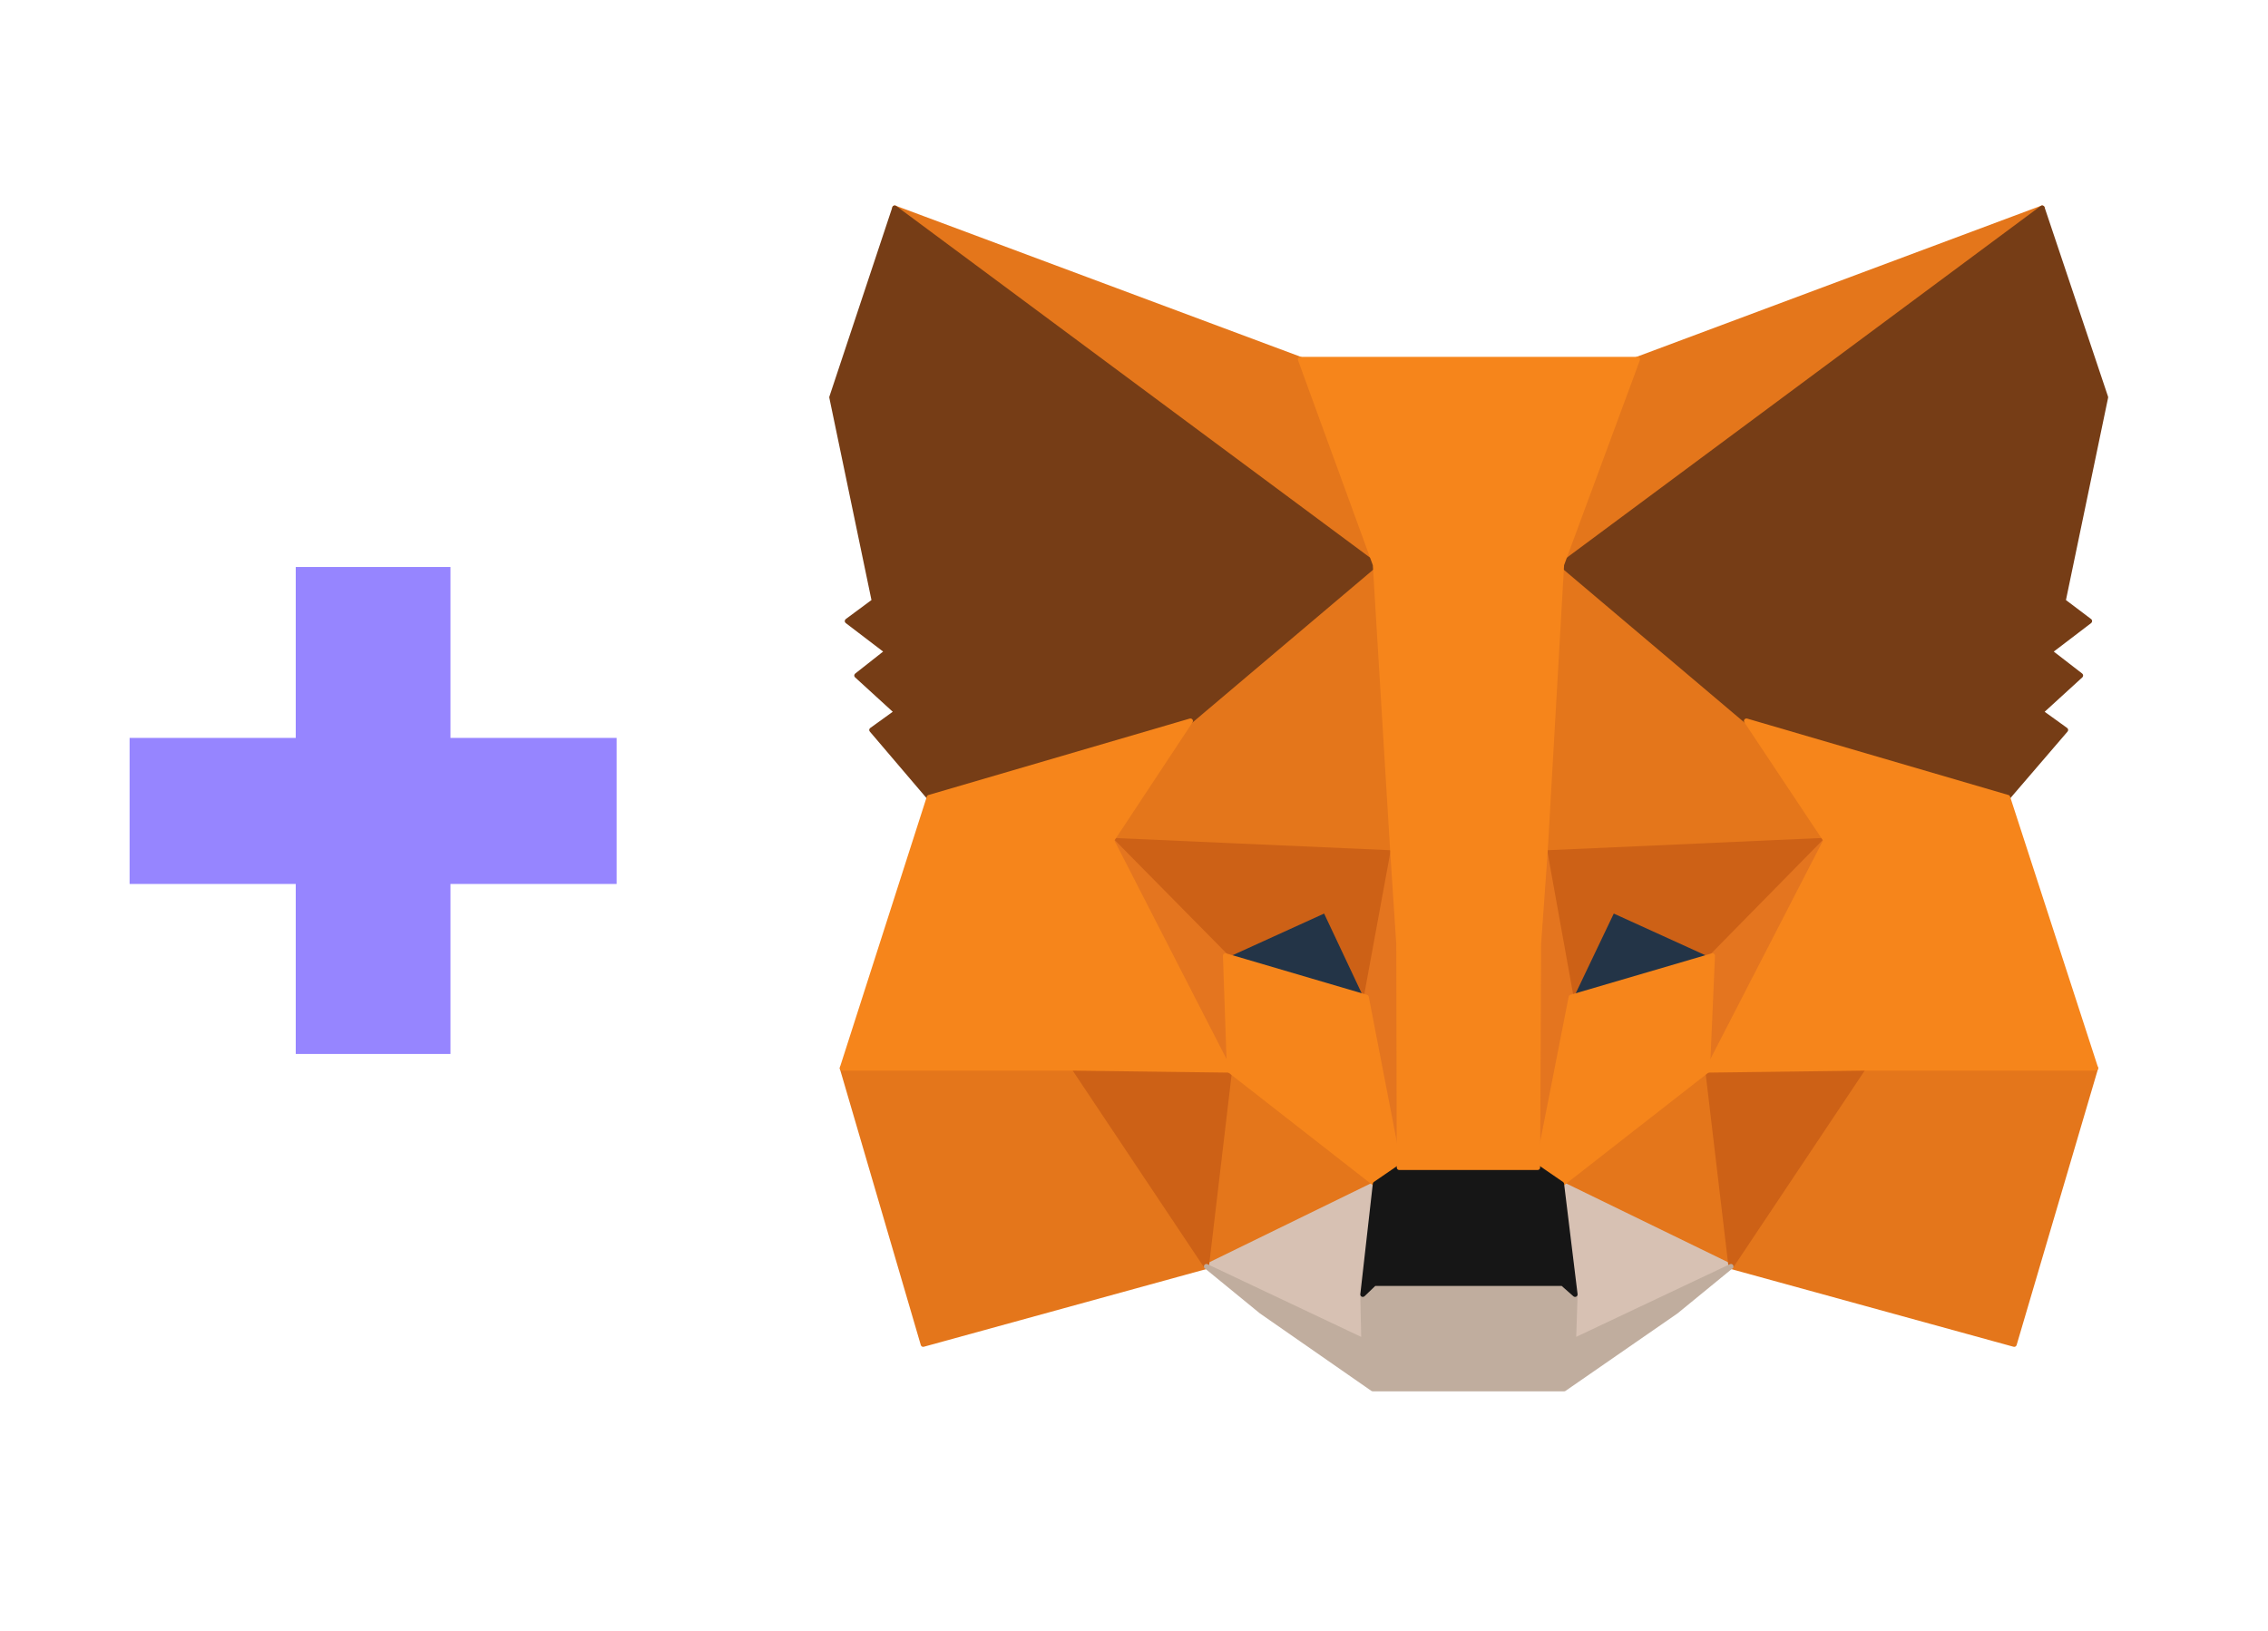 <svg width="57" height="41" viewBox="0 0 57 41" fill="none" xmlns="http://www.w3.org/2000/svg">
<path d="M15.497 22.218H11.321V26.491H7.433V22.218H3.257V18.547H7.433V14.251H11.321V18.547H15.497V22.218Z" fill="#9685FF"/>
<path d="M51.325 5.227L38.833 14.506L41.143 9.032L51.325 5.227Z" fill="#E4761B"/>
<path fill-rule="evenodd" clip-rule="evenodd" d="M51.38 5.198C51.395 5.225 51.387 5.259 51.362 5.278L38.87 14.556C38.847 14.573 38.816 14.572 38.794 14.555C38.772 14.537 38.764 14.507 38.775 14.481L41.085 9.007C41.092 8.991 41.105 8.979 41.121 8.973L51.303 5.169C51.332 5.158 51.365 5.17 51.38 5.198ZM41.19 9.081L38.98 14.318L50.931 5.442L41.19 9.081Z" fill="#E4761B"/>
<path d="M22.486 5.228L34.878 14.594L32.681 9.032L22.486 5.228Z" fill="#E4761B"/>
<path fill-rule="evenodd" clip-rule="evenodd" d="M22.431 5.197C22.446 5.17 22.479 5.158 22.508 5.169L32.703 8.973C32.719 8.979 32.733 8.992 32.739 9.009L34.936 14.57C34.947 14.597 34.938 14.626 34.916 14.643C34.893 14.661 34.862 14.661 34.84 14.644L22.448 5.278C22.423 5.259 22.416 5.225 22.431 5.197ZM22.867 5.437L34.737 14.409L32.633 9.081L22.867 5.437Z" fill="#E4761B"/>
<path d="M46.83 26.734L43.503 31.831L50.622 33.79L52.668 26.847L46.83 26.734Z" fill="#E4761B"/>
<path fill-rule="evenodd" clip-rule="evenodd" d="M46.778 26.7C46.789 26.682 46.81 26.671 46.831 26.671L52.669 26.784C52.689 26.785 52.707 26.794 52.719 26.81C52.73 26.826 52.734 26.846 52.728 26.865L50.682 33.808C50.672 33.841 50.638 33.86 50.605 33.85L43.486 31.892C43.467 31.887 43.452 31.872 43.444 31.854C43.437 31.835 43.44 31.814 43.45 31.797L46.778 26.7ZM46.864 26.797L43.603 31.794L50.579 33.713L52.585 26.908L46.864 26.797Z" fill="#E4761B"/>
<path d="M21.168 26.847L23.202 33.79L30.32 31.831L26.993 26.734L21.168 26.847Z" fill="#E4761B"/>
<path fill-rule="evenodd" clip-rule="evenodd" d="M26.992 26.671C27.014 26.671 27.034 26.682 27.046 26.7L30.373 31.797C30.384 31.814 30.386 31.835 30.379 31.854C30.372 31.872 30.356 31.887 30.337 31.892L23.218 33.85C23.185 33.86 23.151 33.84 23.142 33.808L21.108 26.865C21.102 26.846 21.106 26.826 21.117 26.81C21.129 26.794 21.147 26.785 21.167 26.784L26.992 26.671ZM21.251 26.908L23.245 33.713L30.221 31.794L26.96 26.797L21.251 26.908Z" fill="#E4761B"/>
<path d="M29.919 18.121L27.935 21.122L35.003 21.436L34.752 13.84L29.919 18.121Z" fill="#E4761B"/>
<path fill-rule="evenodd" clip-rule="evenodd" d="M34.777 13.783C34.8 13.792 34.814 13.814 34.815 13.838L35.066 21.434C35.067 21.451 35.06 21.468 35.047 21.481C35.035 21.493 35.018 21.499 35.001 21.499L27.932 21.185C27.91 21.184 27.889 21.171 27.879 21.151C27.869 21.13 27.87 21.106 27.883 21.087L29.866 18.087C29.869 18.082 29.873 18.078 29.877 18.074L34.711 13.793C34.729 13.777 34.755 13.773 34.777 13.783ZM29.966 18.163L28.048 21.064L34.938 21.37L34.694 13.976L29.966 18.163Z" fill="#E4761B"/>
<path d="M43.892 18.121L38.996 13.752L38.833 21.436L45.889 21.122L43.892 18.121Z" fill="#E4761B"/>
<path fill-rule="evenodd" clip-rule="evenodd" d="M38.971 13.695C38.993 13.685 39.019 13.689 39.038 13.706L43.934 18.075C43.938 18.078 43.942 18.082 43.945 18.087L45.941 21.087C45.953 21.106 45.955 21.13 45.944 21.15C45.934 21.171 45.914 21.184 45.891 21.185L38.836 21.499C38.818 21.499 38.801 21.493 38.789 21.481C38.776 21.469 38.77 21.452 38.77 21.435L38.933 13.751C38.934 13.726 38.948 13.704 38.971 13.695ZM39.056 13.89L38.897 21.37L45.775 21.064L43.844 18.163L39.056 13.89Z" fill="#E4761B"/>
<path d="M30.32 31.831L34.564 29.76L30.898 26.897L30.32 31.831Z" fill="#E4761B"/>
<path fill-rule="evenodd" clip-rule="evenodd" d="M30.874 26.839C30.895 26.831 30.919 26.834 30.937 26.848L34.603 29.71C34.62 29.724 34.629 29.745 34.626 29.766C34.624 29.788 34.611 29.807 34.592 29.816L30.348 31.888C30.327 31.898 30.303 31.896 30.284 31.883C30.265 31.869 30.255 31.847 30.258 31.824L30.836 26.89C30.838 26.867 30.853 26.848 30.874 26.839ZM30.947 27.015L30.396 31.725L34.446 29.747L30.947 27.015Z" fill="#E4761B"/>
<path d="M39.247 29.76L43.503 31.831L42.913 26.897L39.247 29.76Z" fill="#E4761B"/>
<path fill-rule="evenodd" clip-rule="evenodd" d="M42.937 26.839C42.958 26.848 42.973 26.867 42.975 26.89L43.565 31.824C43.568 31.847 43.558 31.869 43.539 31.883C43.521 31.896 43.496 31.898 43.476 31.888L39.219 29.816C39.2 29.807 39.187 29.788 39.185 29.766C39.182 29.745 39.191 29.724 39.208 29.71L42.874 26.848C42.892 26.834 42.916 26.831 42.937 26.839ZM39.365 29.747L43.427 31.725L42.864 27.015L39.365 29.747Z" fill="#E4761B"/>
<path d="M43.503 31.831L39.247 29.76L39.586 32.535L39.548 33.702L43.503 31.831Z" fill="#D7C1B3"/>
<path fill-rule="evenodd" clip-rule="evenodd" d="M39.211 29.709C39.229 29.695 39.254 29.693 39.275 29.703L43.531 31.775C43.552 31.785 43.566 31.808 43.566 31.832C43.566 31.856 43.552 31.878 43.53 31.888L39.575 33.759C39.555 33.768 39.532 33.767 39.514 33.755C39.496 33.743 39.485 33.722 39.486 33.7L39.523 32.537L39.185 29.767C39.182 29.745 39.192 29.722 39.211 29.709ZM39.323 29.867L39.648 32.527C39.649 32.53 39.649 32.533 39.649 32.536L39.614 33.601L43.358 31.831L39.323 29.867Z" fill="#D7C1B3"/>
<path d="M30.32 31.831L34.275 33.702L34.25 32.535L34.564 29.76L30.32 31.831Z" fill="#D7C1B3"/>
<path fill-rule="evenodd" clip-rule="evenodd" d="M34.6 29.709C34.619 29.722 34.629 29.744 34.626 29.767L34.313 32.537L34.338 33.701C34.338 33.722 34.328 33.743 34.309 33.755C34.291 33.767 34.268 33.768 34.248 33.759L30.294 31.888C30.272 31.878 30.258 31.856 30.258 31.832C30.258 31.808 30.271 31.786 30.293 31.775L34.536 29.703C34.557 29.693 34.581 29.695 34.6 29.709ZM30.465 31.831L34.21 33.602L34.187 32.536C34.187 32.533 34.187 32.53 34.188 32.527L34.489 29.866L30.465 31.831Z" fill="#D7C1B3"/>
<path d="M34.338 25.064L30.797 24.022L33.296 22.88L34.338 25.064Z" fill="#233447"/>
<path fill-rule="evenodd" clip-rule="evenodd" d="M33.27 22.823C33.301 22.808 33.338 22.822 33.353 22.853L34.395 25.037C34.405 25.06 34.402 25.086 34.386 25.105C34.37 25.124 34.344 25.131 34.32 25.125L30.78 24.082C30.755 24.075 30.737 24.053 30.735 24.027C30.733 24.001 30.748 23.976 30.771 23.965L33.27 22.823ZM30.976 24.009L34.221 24.964L33.266 22.962L30.976 24.009Z" fill="#233447"/>
<path d="M39.473 25.064L40.515 22.88L43.026 24.022L39.473 25.064Z" fill="#233447"/>
<path fill-rule="evenodd" clip-rule="evenodd" d="M40.458 22.853C40.473 22.822 40.51 22.808 40.541 22.823L43.052 23.965C43.076 23.976 43.09 24 43.089 24.027C43.087 24.053 43.069 24.075 43.044 24.082L39.491 25.125C39.467 25.131 39.441 25.124 39.425 25.105C39.409 25.086 39.406 25.06 39.416 25.037L40.458 22.853ZM40.545 22.962L39.59 24.965L42.846 24.009L40.545 22.962Z" fill="#233447"/>
<path d="M30.32 31.831L30.923 26.734L26.993 26.847L30.32 31.831Z" fill="#CD6116"/>
<path fill-rule="evenodd" clip-rule="evenodd" d="M30.969 26.692C30.982 26.705 30.988 26.723 30.985 26.741L30.383 31.839C30.38 31.865 30.361 31.886 30.335 31.892C30.309 31.899 30.283 31.888 30.268 31.866L26.941 26.882C26.928 26.863 26.927 26.839 26.938 26.818C26.948 26.798 26.969 26.785 26.992 26.784L30.921 26.671C30.939 26.671 30.957 26.678 30.969 26.692ZM27.109 26.907L30.278 31.655L30.852 26.799L27.109 26.907Z" fill="#CD6116"/>
<path d="M42.901 26.734L43.503 31.831L46.83 26.847L42.901 26.734Z" fill="#CD6116"/>
<path fill-rule="evenodd" clip-rule="evenodd" d="M42.854 26.692C42.867 26.678 42.884 26.671 42.902 26.671L46.832 26.784C46.855 26.785 46.876 26.798 46.886 26.818C46.896 26.839 46.895 26.863 46.882 26.882L43.555 31.866C43.541 31.888 43.514 31.899 43.489 31.892C43.463 31.886 43.444 31.865 43.441 31.839L42.838 26.741C42.836 26.723 42.842 26.705 42.854 26.692ZM42.971 26.799L43.545 31.655L46.715 26.907L42.971 26.799Z" fill="#CD6116"/>
<path d="M45.889 21.122L38.833 21.436L39.486 25.064L40.528 22.88L43.039 24.022L45.889 21.122Z" fill="#CD6116"/>
<path fill-rule="evenodd" clip-rule="evenodd" d="M45.946 21.096C45.956 21.12 45.951 21.148 45.933 21.166L43.083 24.066C43.065 24.085 43.037 24.09 43.013 24.079L40.558 22.962L39.542 25.091C39.531 25.116 39.504 25.13 39.477 25.127C39.45 25.123 39.429 25.102 39.424 25.075L38.771 21.447C38.768 21.429 38.772 21.411 38.784 21.397C38.795 21.383 38.812 21.374 38.83 21.373L45.886 21.059C45.911 21.058 45.935 21.073 45.946 21.096ZM38.907 21.495L39.513 24.861L40.471 22.853C40.486 22.822 40.522 22.808 40.554 22.823L43.025 23.947L45.732 21.192L38.907 21.495Z" fill="#CD6116"/>
<path d="M30.797 24.022L33.309 22.88L34.338 25.064L35.003 21.436L27.935 21.122L30.797 24.022Z" fill="#CD6116"/>
<path fill-rule="evenodd" clip-rule="evenodd" d="M27.878 21.096C27.888 21.073 27.912 21.058 27.938 21.059L35.006 21.373C35.024 21.374 35.041 21.383 35.053 21.397C35.064 21.411 35.068 21.429 35.065 21.447L34.4 25.076C34.395 25.102 34.373 25.123 34.346 25.127C34.319 25.13 34.293 25.116 34.281 25.091L33.278 22.962L30.823 24.079C30.799 24.09 30.771 24.085 30.753 24.066L27.89 21.166C27.872 21.148 27.867 21.12 27.878 21.096ZM28.092 21.192L30.811 23.947L33.282 22.823C33.314 22.808 33.351 22.822 33.365 22.853L34.312 24.861L34.929 21.495L28.092 21.192Z" fill="#CD6116"/>
<path d="M27.935 21.122L30.898 26.897L30.797 24.022L27.935 21.122Z" fill="#E4751F"/>
<path fill-rule="evenodd" clip-rule="evenodd" d="M27.898 21.071C27.923 21.053 27.958 21.056 27.98 21.078L30.842 23.978C30.853 23.989 30.86 24.004 30.86 24.02L30.961 26.895C30.962 26.924 30.942 26.951 30.914 26.958C30.885 26.965 30.855 26.952 30.842 26.926L27.879 21.151C27.865 21.123 27.873 21.089 27.898 21.071ZM28.177 21.457L30.825 26.618L30.736 24.049L28.177 21.457Z" fill="#E4751F"/>
<path d="M43.039 24.022L42.913 26.897L45.889 21.122L43.039 24.022Z" fill="#E4751F"/>
<path fill-rule="evenodd" clip-rule="evenodd" d="M45.925 21.071C45.95 21.089 45.959 21.123 45.944 21.151L42.969 26.926C42.955 26.952 42.925 26.965 42.897 26.958C42.868 26.95 42.849 26.924 42.85 26.895L42.976 24.02C42.977 24.004 42.983 23.989 42.994 23.978L45.844 21.078C45.865 21.056 45.9 21.053 45.925 21.071ZM43.1 24.049L42.988 26.614L45.643 21.461L43.1 24.049Z" fill="#E4751F"/>
<path d="M35.003 21.436L34.338 25.064L35.167 29.346L35.355 23.708L35.003 21.436Z" fill="#E4751F"/>
<path fill-rule="evenodd" clip-rule="evenodd" d="M35.004 21.373C35.035 21.374 35.061 21.396 35.065 21.426L35.417 23.699C35.418 23.703 35.418 23.707 35.418 23.71L35.229 29.348C35.228 29.38 35.203 29.406 35.172 29.408C35.14 29.411 35.111 29.389 35.105 29.358L34.276 25.076C34.275 25.069 34.275 25.061 34.276 25.053L34.942 21.425C34.947 21.395 34.974 21.373 35.004 21.373ZM34.402 25.064L35.123 28.787L35.292 23.712L34.998 21.813L34.402 25.064Z" fill="#E4751F"/>
<path d="M38.833 21.436L38.494 23.696L38.644 29.346L39.486 25.064L38.833 21.436Z" fill="#E4751F"/>
<path fill-rule="evenodd" clip-rule="evenodd" d="M38.832 21.373C38.862 21.373 38.889 21.395 38.894 21.425L39.547 25.053C39.549 25.061 39.549 25.069 39.547 25.076L38.706 29.358C38.7 29.389 38.671 29.411 38.639 29.408C38.607 29.405 38.582 29.379 38.582 29.347L38.431 23.698C38.431 23.694 38.431 23.69 38.432 23.686L38.771 21.427C38.775 21.396 38.801 21.374 38.832 21.373ZM38.838 21.822L38.557 23.7L38.692 28.777L39.422 25.064L38.838 21.822Z" fill="#E4751F"/>
<path d="M39.486 25.064L38.644 29.346L39.247 29.76L42.913 26.897L43.039 24.022L39.486 25.064Z" fill="#F6851B"/>
<path fill-rule="evenodd" clip-rule="evenodd" d="M43.077 23.973C43.093 23.985 43.102 24.005 43.101 24.025L42.976 26.9C42.975 26.918 42.966 26.936 42.952 26.947L39.286 29.809C39.264 29.826 39.234 29.827 39.211 29.812L38.609 29.397C38.588 29.383 38.578 29.358 38.583 29.333L39.424 25.052C39.428 25.029 39.445 25.011 39.468 25.004L43.021 23.962C43.04 23.956 43.061 23.96 43.077 23.973ZM39.54 25.114L38.714 29.317L39.245 29.682L42.852 26.866L42.972 24.107L39.54 25.114Z" fill="#F6851B"/>
<path d="M30.797 24.022L30.898 26.897L34.564 29.76L35.167 29.346L34.338 25.064L30.797 24.022Z" fill="#F6851B"/>
<path fill-rule="evenodd" clip-rule="evenodd" d="M30.759 23.973C30.775 23.96 30.796 23.956 30.815 23.962L34.356 25.004C34.378 25.011 34.395 25.029 34.4 25.052L35.228 29.334C35.233 29.358 35.223 29.383 35.202 29.397L34.6 29.812C34.577 29.827 34.547 29.826 34.525 29.809L30.859 26.947C30.845 26.935 30.836 26.918 30.835 26.899L30.735 24.024C30.734 24.004 30.743 23.985 30.759 23.973ZM30.863 24.107L30.96 26.866L34.566 29.682L35.097 29.317L34.284 25.114L30.863 24.107Z" fill="#F6851B"/>
<path d="M39.548 33.702L39.586 32.534L39.272 32.258H34.539L34.25 32.534L34.275 33.702L30.32 31.831L31.701 32.961L34.501 34.907H39.31L42.122 32.961L43.503 31.831L39.548 33.702Z" fill="#C0AD9E"/>
<path fill-rule="evenodd" clip-rule="evenodd" d="M30.267 31.798C30.284 31.771 30.319 31.761 30.347 31.775L34.21 33.602L34.187 32.536C34.187 32.518 34.194 32.501 34.207 32.489L34.495 32.213C34.507 32.202 34.523 32.196 34.539 32.196H39.272C39.287 32.196 39.302 32.201 39.313 32.211L39.627 32.487C39.642 32.5 39.649 32.518 39.649 32.536L39.614 33.601L43.476 31.775C43.505 31.761 43.539 31.771 43.556 31.798C43.573 31.825 43.567 31.86 43.543 31.88L42.162 33.01C42.16 33.011 42.159 33.012 42.158 33.013L39.346 34.959C39.335 34.966 39.322 34.97 39.31 34.97H34.501C34.488 34.97 34.476 34.966 34.465 34.959L31.666 33.013C31.664 33.012 31.663 33.011 31.662 33.01L30.281 31.88C30.256 31.86 30.25 31.825 30.267 31.798ZM30.757 32.107L31.739 32.911L34.521 34.845H39.29L42.084 32.911L43.067 32.107L39.575 33.759C39.555 33.768 39.532 33.767 39.514 33.755C39.496 33.743 39.485 33.722 39.486 33.7L39.522 32.562L39.248 32.321H34.564L34.313 32.561L34.338 33.701C34.338 33.722 34.328 33.743 34.309 33.755C34.291 33.767 34.268 33.768 34.248 33.759L30.757 32.107Z" fill="#C0AD9E"/>
<path d="M39.247 29.76L38.644 29.346H35.167L34.564 29.76L34.25 32.535L34.539 32.258H39.272L39.586 32.535L39.247 29.76Z" fill="#161616"/>
<path fill-rule="evenodd" clip-rule="evenodd" d="M35.131 29.294C35.142 29.287 35.154 29.283 35.167 29.283H38.644C38.657 29.283 38.669 29.287 38.68 29.294L39.282 29.708C39.297 29.718 39.307 29.734 39.309 29.752L39.648 32.527C39.651 32.553 39.638 32.578 39.615 32.59C39.592 32.602 39.564 32.599 39.544 32.582L39.248 32.321H34.564L34.294 32.58C34.274 32.598 34.246 32.602 34.222 32.591C34.199 32.579 34.185 32.554 34.188 32.528L34.502 29.753C34.504 29.735 34.513 29.718 34.528 29.708L35.131 29.294ZM35.186 29.408L34.623 29.795L34.332 32.369L34.495 32.213C34.507 32.202 34.523 32.196 34.539 32.196H39.272C39.287 32.196 39.302 32.201 39.313 32.211L39.504 32.379L39.188 29.796L38.625 29.408H35.186Z" fill="#161616"/>
<path d="M51.852 15.108L52.919 9.986L51.325 5.228L39.247 14.192L43.892 18.121L50.459 20.042L51.915 18.347L51.287 17.895L52.291 16.979L51.513 16.376L52.517 15.611L51.852 15.108Z" fill="#763D16"/>
<path fill-rule="evenodd" clip-rule="evenodd" d="M51.344 5.168C51.363 5.174 51.378 5.189 51.384 5.208L52.979 9.966C52.982 9.976 52.983 9.988 52.981 9.999L51.922 15.082L52.555 15.56C52.571 15.572 52.58 15.591 52.58 15.61C52.58 15.63 52.571 15.648 52.556 15.66L51.616 16.377L52.33 16.929C52.345 16.941 52.353 16.958 52.354 16.976C52.355 16.995 52.347 17.013 52.334 17.025L51.387 17.89L51.952 18.297C51.966 18.307 51.975 18.323 51.977 18.34C51.979 18.358 51.974 18.375 51.962 18.388L50.506 20.083C50.49 20.102 50.465 20.11 50.441 20.103L43.875 18.182C43.866 18.179 43.858 18.175 43.852 18.169L39.206 14.24C39.192 14.227 39.184 14.209 39.184 14.19C39.185 14.171 39.194 14.153 39.21 14.141L51.287 5.177C51.304 5.165 51.325 5.162 51.344 5.168ZM39.348 14.195L43.923 18.065L50.437 19.971L51.823 18.358L51.251 17.946C51.235 17.935 51.226 17.918 51.224 17.899C51.223 17.88 51.231 17.862 51.245 17.849L52.194 16.983L51.475 16.426C51.459 16.414 51.45 16.396 51.45 16.376C51.45 16.357 51.46 16.338 51.475 16.326L52.414 15.611L51.814 15.158C51.795 15.144 51.786 15.119 51.791 15.095L52.854 9.99L51.293 5.329L39.348 14.195Z" fill="#763D16"/>
<path d="M20.904 9.986L21.971 15.108L21.293 15.611L22.298 16.376L21.532 16.979L22.536 17.895L21.909 18.347L23.352 20.042L29.919 18.121L34.564 14.192L22.486 5.228L20.904 9.986Z" fill="#763D16"/>
<path fill-rule="evenodd" clip-rule="evenodd" d="M22.467 5.168C22.486 5.162 22.507 5.165 22.523 5.177L34.601 14.141C34.617 14.153 34.626 14.171 34.627 14.19C34.627 14.209 34.619 14.227 34.605 14.24L29.959 18.169C29.953 18.175 29.945 18.179 29.936 18.182L23.37 20.103C23.346 20.11 23.321 20.102 23.305 20.083L21.861 18.388C21.849 18.375 21.844 18.357 21.846 18.34C21.848 18.322 21.858 18.307 21.872 18.297L22.437 17.89L21.49 17.025C21.476 17.013 21.468 16.995 21.469 16.977C21.47 16.958 21.479 16.941 21.493 16.93L22.195 16.377L21.255 15.66C21.24 15.648 21.23 15.63 21.231 15.61C21.231 15.59 21.24 15.572 21.256 15.56L21.902 15.082L20.843 9.999C20.84 9.988 20.841 9.977 20.845 9.966L22.427 5.208C22.433 5.189 22.448 5.174 22.467 5.168ZM22.518 5.33L20.969 9.99L22.033 15.095C22.038 15.119 22.028 15.144 22.009 15.159L21.398 15.611L22.336 16.326C22.351 16.338 22.36 16.356 22.361 16.376C22.361 16.395 22.352 16.414 22.337 16.426L21.629 16.983L22.579 17.849C22.593 17.862 22.6 17.88 22.599 17.899C22.598 17.918 22.588 17.935 22.573 17.946L22.001 18.359L23.374 19.971L29.888 18.065L34.463 14.195L22.518 5.33Z" fill="#763D16"/>
<path d="M50.459 20.042L43.892 18.121L45.889 21.122L42.913 26.897L46.83 26.847H52.668L50.459 20.042Z" fill="#F6851B"/>
<path fill-rule="evenodd" clip-rule="evenodd" d="M43.842 18.084C43.857 18.063 43.885 18.054 43.91 18.061L50.476 19.982C50.496 19.988 50.512 20.003 50.518 20.023L52.728 26.828C52.734 26.847 52.731 26.868 52.719 26.884C52.707 26.9 52.688 26.91 52.668 26.91H46.83L42.914 26.96C42.892 26.96 42.871 26.949 42.86 26.93C42.848 26.912 42.847 26.888 42.857 26.869L45.816 21.126L43.84 18.156C43.825 18.134 43.826 18.105 43.842 18.084ZM44.04 18.23L45.941 21.087C45.953 21.106 45.955 21.131 45.944 21.151L43.017 26.833L46.83 26.784L52.582 26.784L50.409 20.093L44.04 18.23Z" fill="#F6851B"/>
<path d="M29.919 18.121L23.352 20.042L21.168 26.847H26.993L30.898 26.897L27.935 21.122L29.919 18.121Z" fill="#F6851B"/>
<path fill-rule="evenodd" clip-rule="evenodd" d="M29.969 18.084C29.985 18.105 29.986 18.134 29.971 18.156L28.008 21.126L30.954 26.869C30.964 26.888 30.963 26.912 30.951 26.93C30.94 26.949 30.919 26.96 30.897 26.96L26.993 26.91H21.168C21.148 26.91 21.129 26.9 21.117 26.884C21.105 26.868 21.102 26.847 21.108 26.828L23.293 20.023C23.299 20.003 23.315 19.988 23.335 19.982L29.901 18.061C29.926 18.054 29.953 18.063 29.969 18.084ZM23.402 20.093L21.254 26.784H26.994L30.794 26.833L27.879 21.151C27.869 21.131 27.87 21.106 27.883 21.087L29.772 18.23L23.402 20.093Z" fill="#F6851B"/>
<path d="M38.833 21.436L39.247 14.192L41.155 9.032H32.681L34.564 14.192L35.003 21.436L35.154 23.721L35.167 29.346H38.644L38.669 23.721L38.833 21.436Z" fill="#F6851B"/>
<path fill-rule="evenodd" clip-rule="evenodd" d="M32.629 8.996C32.641 8.979 32.66 8.969 32.681 8.969H41.155C41.176 8.969 41.195 8.979 41.207 8.996C41.219 9.013 41.221 9.034 41.214 9.053L39.309 14.205L38.895 21.439L38.895 21.44L38.732 23.723L38.707 29.346C38.707 29.38 38.679 29.408 38.644 29.408H35.167C35.132 29.408 35.104 29.38 35.104 29.346L35.091 23.723L34.941 21.44L34.941 21.44L34.502 14.205L32.622 9.053C32.615 9.034 32.618 9.012 32.629 8.996ZM32.77 9.094L34.623 14.17C34.625 14.176 34.626 14.182 34.627 14.188L35.066 21.432L35.066 21.432L35.217 23.717C35.217 23.718 35.217 23.719 35.217 23.721L35.229 29.283H38.582L38.607 23.721C38.607 23.719 38.607 23.718 38.607 23.716L38.77 21.432L38.77 21.431L39.184 14.188C39.185 14.182 39.186 14.176 39.188 14.17L41.065 9.094H32.77Z" fill="#F6851B"/>
</svg>
